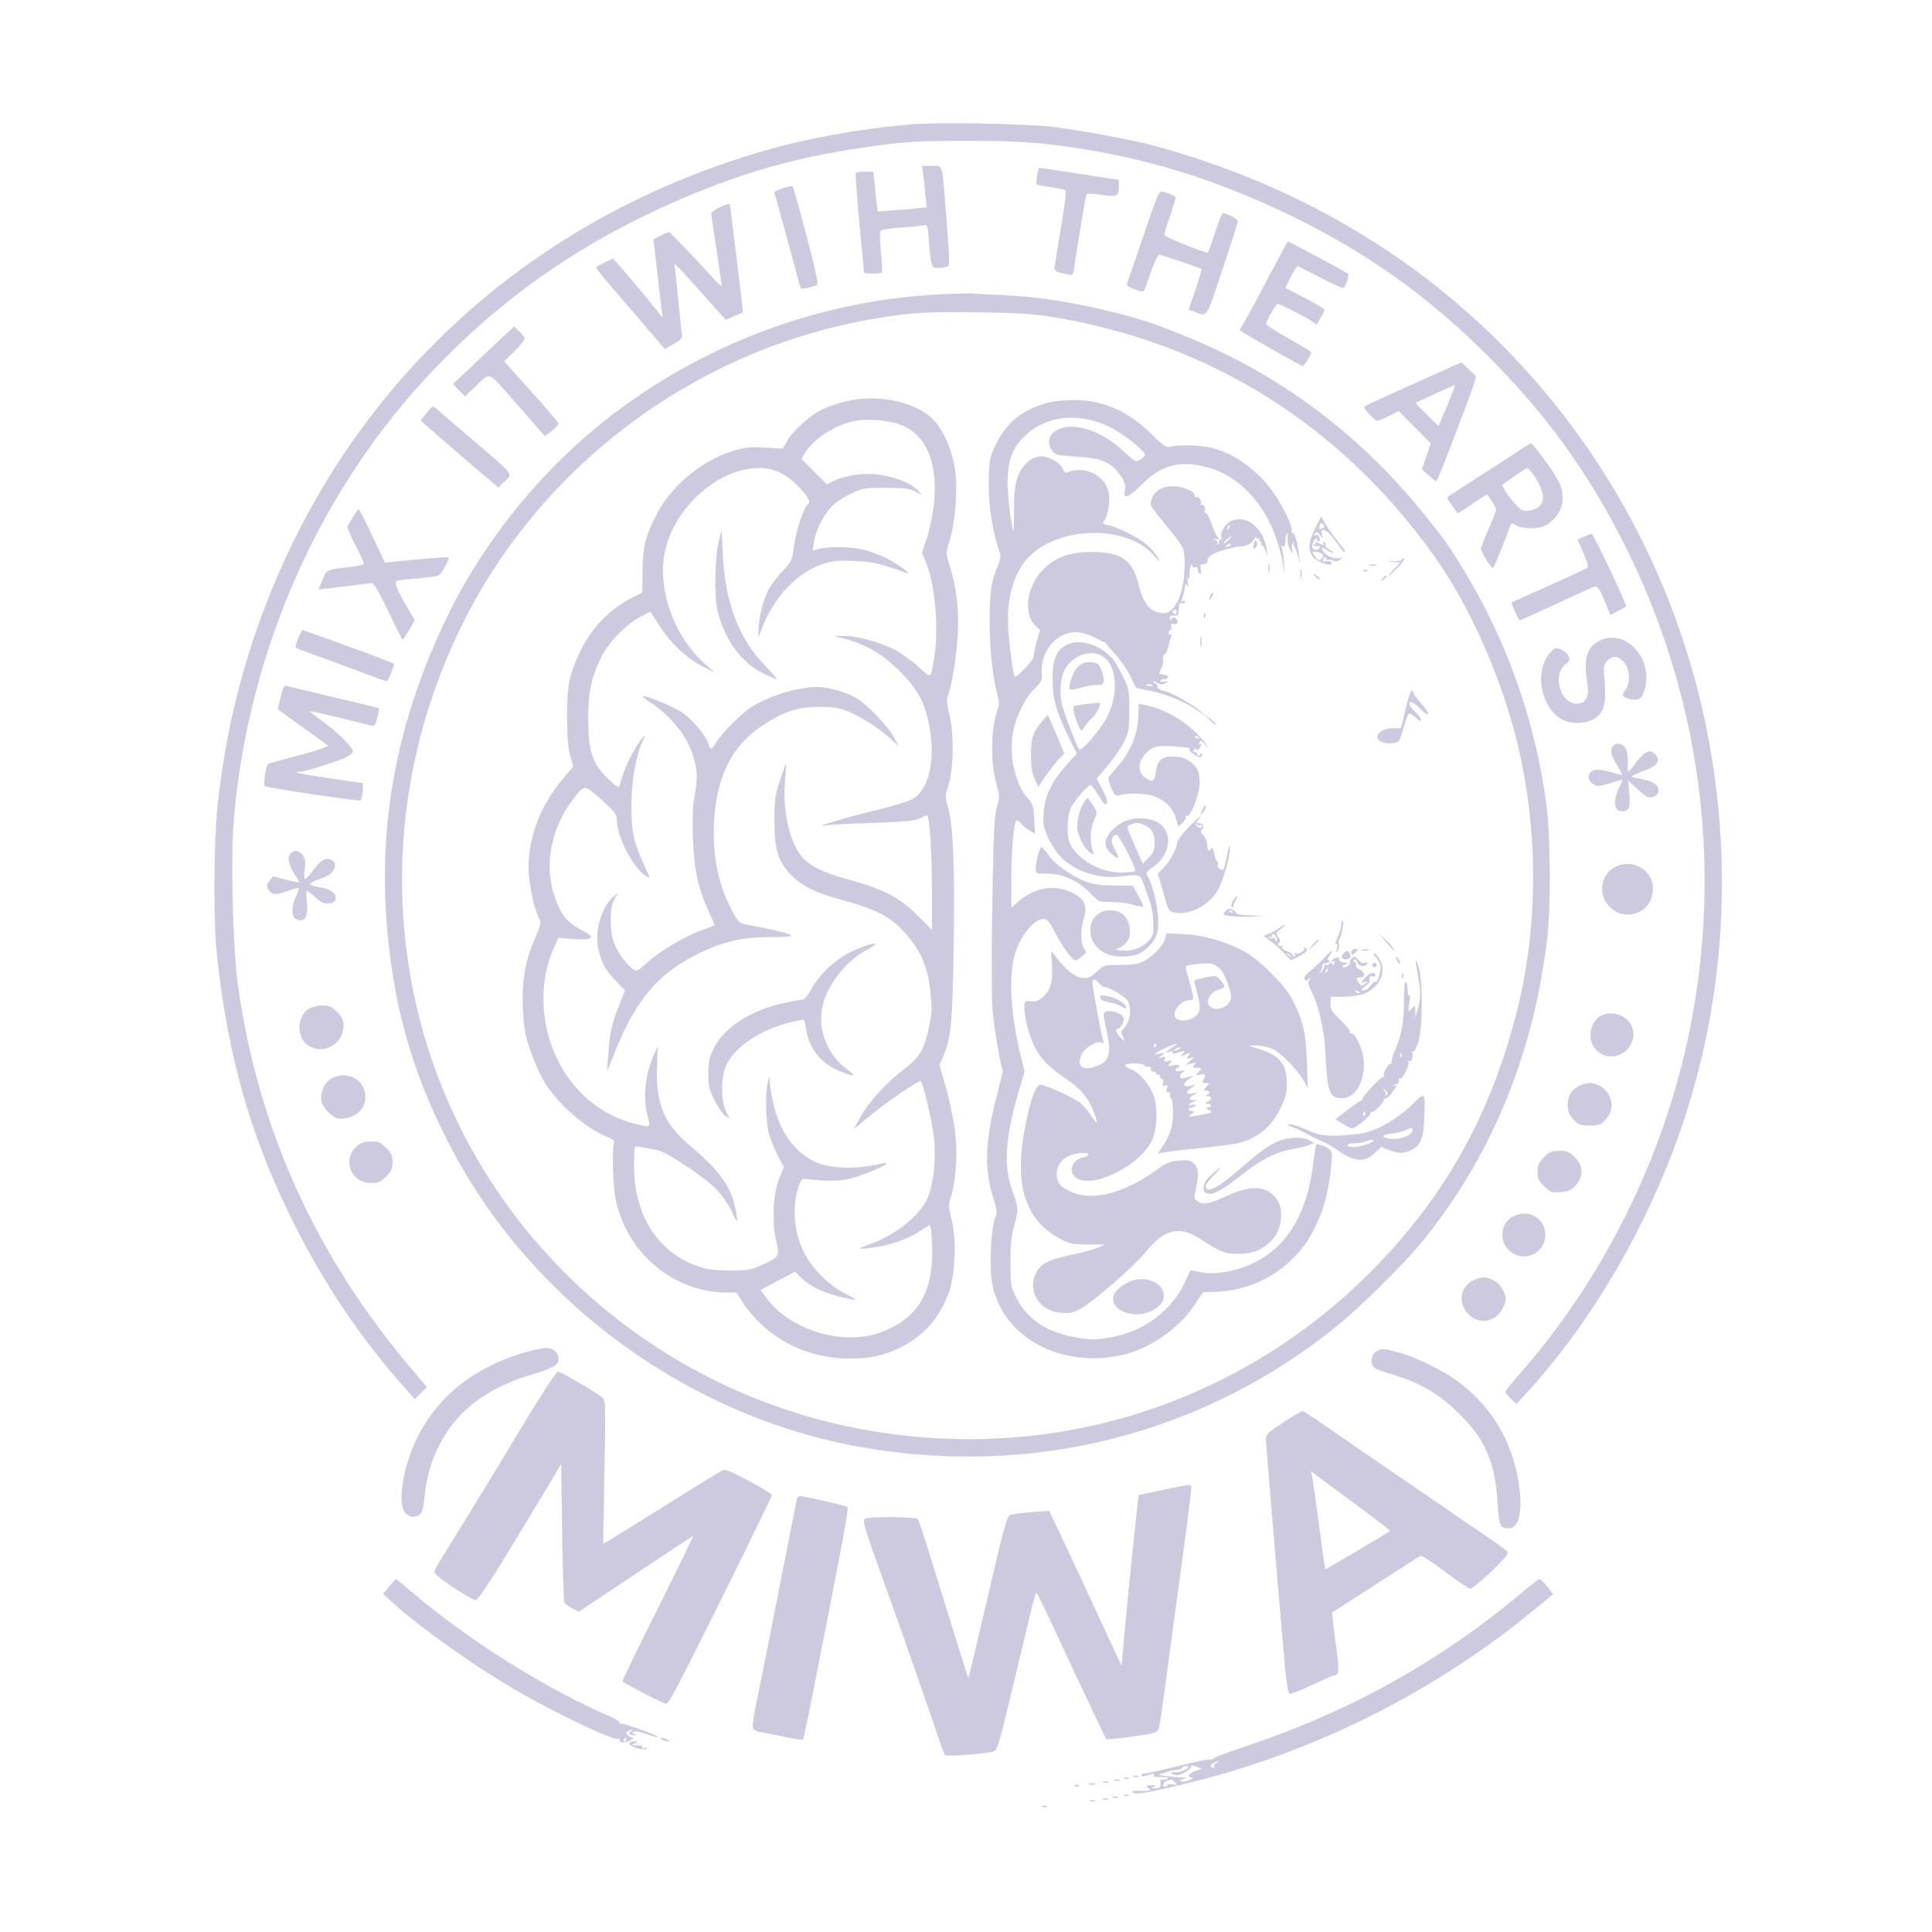 <?xml version="1.0" standalone="no"?>
<!DOCTYPE svg PUBLIC "-//W3C//DTD SVG 20010904//EN"
 "http://www.w3.org/TR/2001/REC-SVG-20010904/DTD/svg10.dtd">
<svg version="1.0" xmlns="http://www.w3.org/2000/svg"
 width="1024pt" height="1024pt" viewBox="0 0 1024 1024"
 preserveAspectRatio="xMidYMid meet">

<g transform="translate(0,1024) scale(0.1,-0.1)"
fill="#cdcae0" stroke="#cdcae0">
<path d="M4825 9580 c-274 -24 -545 -73 -776 -140 -1122 -325 -2010 -1068
-2505 -2094 -209 -435 -337 -883 -390 -1371 -20 -180 -23 -613 -5 -785 56
-543 182 -985 412 -1440 165 -328 359 -614 593 -875 l45 -50 31 31 32 32 -85
101 c-508 598 -814 1280 -918 2041 -26 196 -37 670 -20 871 79 905 464 1765
1075 2396 374 388 791 673 1303 892 351 150 645 229 1048 282 139 18 220 23
445 23 292 1 424 -9 670 -50 359 -61 698 -171 1055 -343 403 -195 735 -430
1050 -746 305 -304 530 -614 720 -990 407 -805 529 -1709 350 -2591 -137 -672
-460 -1321 -912 -1830 -34 -40 -63 -76 -63 -81 0 -5 13 -21 28 -36 l29 -28 44
48 c319 344 596 799 782 1283 269 702 333 1474 186 2225 -145 738 -491 1418
-999 1963 -514 553 -1176 945 -1940 1151 -104 28 -371 78 -520 97 -146 18
-614 27 -765 14z"/>
<path d="M4894 9313 c3 -27 8 -76 12 -110 l6 -62 -44 -5 c-23 -3 -82 -8 -129
-11 l-87 -7 -5 39 c-4 21 -9 68 -12 106 l-7 67 -43 0 c-24 0 -46 -4 -49 -8 -2
-4 6 -123 19 -263 14 -139 25 -257 25 -261 0 -5 20 -8 44 -8 25 0 47 3 49 8 3
4 1 54 -5 111 -7 79 -6 106 3 111 6 4 55 11 108 15 53 3 106 9 117 12 20 4 22
0 28 -84 10 -134 13 -143 44 -143 15 0 36 3 47 6 20 5 20 5 2 237 -25 325 -18
297 -78 297 l-51 0 6 -47z"/>
<path d="M5497 9308 c-3 -24 -4 -44 -3 -46 2 -2 35 -7 72 -13 38 -6 74 -12 80
-14 8 -2 1 -65 -22 -202 -19 -109 -34 -206 -34 -215 0 -10 10 -20 23 -22 12
-3 34 -7 48 -10 25 -6 27 -3 33 42 23 157 60 378 65 384 3 4 39 2 79 -4 82
-13 92 -8 92 48 l0 30 -207 32 c-115 18 -211 32 -214 32 -4 0 -9 -19 -12 -42z"/>
<path d="M4147 9241 c-27 -9 -46 -19 -43 -21 2 -3 34 -117 71 -255 37 -137 68
-251 70 -253 5 -5 70 9 84 17 9 6 -5 71 -55 262 -37 140 -70 257 -73 260 -3 4
-28 -1 -54 -10z"/>
<path d="M6060 8988 c-45 -134 -85 -248 -87 -254 -2 -7 16 -19 42 -27 45 -16
46 -16 54 6 53 151 65 177 76 177 13 0 215 -69 224 -76 2 -1 -13 -51 -32 -109
l-36 -106 25 -9 c76 -29 63 -47 153 222 45 134 81 249 81 255 0 11 -59 43 -79
43 -4 0 -22 -47 -41 -105 -19 -58 -36 -105 -38 -105 -22 0 -232 85 -232 94 0
6 14 51 30 99 17 49 30 93 30 98 0 9 -18 18 -66 33 -20 6 -27 -10 -104 -236z"/>
<path d="M3813 9140 c-24 -11 -43 -25 -43 -32 1 -7 13 -96 29 -198 16 -102 27
-186 26 -188 -2 -2 -25 21 -51 50 -93 101 -219 233 -226 236 -3 2 -24 -6 -45
-17 l-39 -19 17 -149 c9 -81 20 -175 24 -208 l8 -60 -73 90 c-40 50 -100 120
-132 157 l-59 67 -45 -21 c-24 -12 -44 -24 -44 -27 0 -4 52 -67 116 -141 64
-74 146 -170 182 -212 l66 -77 48 27 c31 18 46 32 43 42 -2 8 -11 92 -20 185
-9 94 -18 176 -20 183 -9 26 13 7 87 -76 43 -48 102 -114 131 -147 l54 -59 44
19 c24 10 45 19 46 20 1 0 -13 124 -32 275 -19 151 -35 281 -35 288 0 15 -6
15 -57 -8z"/>
<path d="M6725 8773 c-54 -104 -111 -209 -127 -235 l-27 -48 22 -14 c57 -35
305 -176 311 -176 7 0 46 61 46 72 0 3 -54 37 -120 73 -66 37 -120 72 -120 77
0 17 52 108 62 108 12 0 148 -69 180 -91 l26 -19 21 36 c12 19 21 38 21 42 0
4 -47 32 -104 62 l-104 54 29 58 c16 32 32 58 36 58 3 0 58 -27 120 -60 63
-33 118 -58 122 -56 15 10 34 67 25 75 -8 7 -312 171 -318 171 -1 0 -46 -84
-101 -187z"/>
<path d="M4975 8679 c-619 -33 -1212 -249 -1710 -623 -387 -291 -715 -695
-918 -1134 -251 -540 -346 -1072 -292 -1633 41 -428 145 -774 348 -1154 432
-809 1256 -1406 2164 -1565 908 -160 1808 69 2516 640 130 105 364 337 463
460 364 451 584 992 655 1605 19 163 16 541 -5 700 -59 442 -210 869 -438
1243 -82 134 -93 151 -203 287 -336 420 -756 739 -1237 938 -192 80 -275 108
-460 152 -196 47 -373 73 -538 80 -74 3 -151 7 -170 9 -19 1 -98 -1 -175 -5z
m600 -118 c832 -135 1531 -572 2027 -1268 164 -230 315 -551 407 -866 145
-494 156 -1054 31 -1549 -116 -456 -303 -833 -583 -1169 -701 -843 -1766
-1237 -2843 -1053 -660 112 -1262 441 -1712 933 -833 912 -1008 2232 -445
3356 422 841 1238 1445 2170 1605 198 34 277 39 553 35 209 -2 292 -8 395 -24z"/>
<path d="M4474 8110 c-40 -10 -94 -30 -121 -43 -64 -33 -147 -108 -179 -162
l-25 -43 -94 5 c-82 5 -103 3 -177 -20 -167 -53 -330 -192 -406 -350 -53 -109
-65 -161 -66 -290 l-1 -108 -50 -25 c-123 -63 -212 -153 -275 -279 -61 -123
-75 -186 -74 -355 0 -102 5 -162 16 -204 l17 -59 -60 -71 c-121 -143 -188
-334 -176 -498 7 -85 30 -186 53 -231 14 -27 13 -33 -20 -111 -53 -123 -69
-217 -64 -366 4 -106 10 -139 37 -220 18 -52 48 -124 68 -159 67 -121 221
-258 343 -307 30 -12 39 -21 35 -32 -12 -33 -6 -239 10 -307 65 -283 307 -483
585 -485 l55 0 30 -51 c17 -28 62 -81 100 -118 121 -115 291 -181 466 -181
112 0 176 14 264 55 127 61 212 155 263 293 35 94 42 285 15 389 -16 60 -17
77 -7 107 23 65 37 197 31 290 -6 101 -26 205 -63 334 l-25 86 19 45 c43 101
50 177 56 596 6 422 -2 627 -30 726 -16 56 -16 62 1 112 28 81 32 270 8 373
-14 57 -17 88 -10 105 22 58 47 214 53 329 7 134 -7 247 -45 368 -19 61 -19
63 1 125 30 97 44 268 30 373 -12 91 -49 185 -97 248 -85 112 -307 164 -491
116z m298 -120 c138 -51 203 -207 178 -428 -6 -51 -22 -129 -36 -173 l-27 -79
22 -52 c50 -125 69 -360 41 -518 -17 -99 -13 -98 -85 -32 -36 32 -93 73 -127
90 -82 40 -200 72 -263 71 l-50 0 55 -15 c109 -28 199 -82 286 -168 98 -98
136 -167 160 -292 34 -184 -2 -342 -91 -391 -22 -12 -109 -38 -193 -58 -136
-32 -345 -94 -267 -79 17 3 129 9 250 13 180 6 226 11 253 25 19 10 35 16 37
14 13 -13 25 -196 25 -383 l0 -224 -77 77 c-96 95 -174 136 -360 188 -152 42
-221 78 -263 135 -61 84 -94 250 -79 399 4 41 6 76 4 78 -1 1 -15 -37 -31 -85
-25 -77 -29 -103 -29 -208 0 -152 17 -213 79 -282 59 -65 135 -104 281 -143
173 -47 249 -85 323 -164 89 -96 129 -184 143 -316 10 -88 9 -118 -4 -181 -26
-130 -49 -170 -133 -235 -97 -73 -190 -176 -233 -254 l-34 -62 89 73 c88 71
245 179 263 179 12 0 58 -190 71 -296 12 -100 2 -223 -26 -306 -31 -95 -161
-206 -303 -259 -85 -31 -82 -34 22 -18 89 14 166 42 234 85 l51 33 7 -26 c3
-14 6 -71 6 -127 0 -216 -84 -347 -270 -417 -201 -76 -486 10 -612 185 l-29
39 92 49 92 49 35 -35 c47 -44 105 -73 198 -97 104 -26 109 -24 33 14 -73 36
-153 110 -199 183 -68 106 -89 258 -52 374 15 49 20 55 42 52 104 -13 181 -13
237 2 62 16 199 73 191 80 -2 2 -35 -3 -74 -11 -105 -22 -235 -14 -307 19
-109 51 -191 168 -222 320 -9 42 -17 90 -17 105 l-1 28 -8 -30 c-14 -54 -11
-208 5 -270 9 -33 31 -87 48 -120 l33 -60 -25 -60 c-33 -80 -41 -239 -16 -334
20 -77 15 -85 -78 -127 -56 -25 -73 -28 -167 -28 -83 0 -119 4 -173 23 -209
71 -337 271 -337 528 0 55 2 102 5 105 3 3 23 2 43 -3 20 -4 54 -11 75 -14 50
-8 257 -147 320 -214 27 -29 62 -80 77 -114 28 -60 29 -60 24 -22 -19 142 -75
227 -247 372 -140 119 -182 221 -175 424 l3 101 -19 -43 c-47 -107 -59 -226
-32 -327 15 -61 17 -60 -78 -36 -279 72 -476 346 -476 661 0 99 17 184 54 267
l25 56 74 -6 c43 -4 81 -3 92 3 15 9 9 15 -45 44 -73 39 -104 76 -137 165 -62
171 -26 372 94 528 61 80 60 80 152 -3 70 -63 81 -78 81 -106 0 -89 84 -252
153 -297 25 -17 25 -16 -13 65 -53 116 -65 172 -64 317 1 127 26 265 61 334
28 54 -7 15 -46 -52 -33 -56 -59 -120 -78 -191 -2 -10 -24 5 -64 45 -80 79
-101 141 -102 309 -1 137 16 222 64 322 39 82 132 181 207 221 l59 31 47 -73
c57 -90 140 -170 226 -215 l65 -34 -53 48 c-155 140 -242 371 -213 566 37 244
279 469 504 469 82 0 147 -32 216 -105 49 -52 61 -78 42 -89 -19 -12 -62 -142
-72 -219 -10 -78 -13 -84 -59 -132 -26 -27 -59 -71 -74 -96 -28 -49 -56 -160
-55 -219 l0 -35 13 35 c66 178 195 313 341 356 46 13 82 15 160 11 92 -4 133
-14 270 -63 34 -12 -47 46 -107 77 -32 16 -84 36 -115 44 -65 17 -192 20 -242
5 l-34 -9 7 45 c8 61 48 143 93 189 20 21 66 52 102 69 62 29 72 31 186 31 98
0 126 -3 155 -19 l35 -19 -23 26 c-32 34 -105 64 -191 79 -81 14 -184 1 -251
-31 l-38 -18 -67 67 -68 68 21 34 c47 75 156 145 263 168 63 13 178 4 241 -20z"/>
<path d="M3811 7375 c-22 -84 -26 -300 -7 -375 40 -158 128 -275 250 -333 31
-15 59 -27 63 -27 3 0 -28 35 -68 78 -134 139 -205 328 -218 577 l-7 130 -13
-50z"/>
<path d="M4220 6585 c-79 -16 -177 -54 -240 -95 -53 -34 -157 -139 -185 -187
-23 -39 -31 -41 -39 -9 -11 45 -93 140 -150 175 -53 32 -173 81 -198 81 -7 0
9 -13 35 -30 101 -64 189 -168 223 -262 30 -86 34 -132 18 -225 -12 -63 -15
-129 -11 -233 5 -165 27 -267 83 -389 19 -41 33 -75 32 -76 -2 -1 -25 -10 -53
-20 -114 -41 -240 -117 -318 -189 -31 -29 -42 -34 -57 -26 -34 18 -89 93 -107
144 -23 70 -23 181 1 226 l19 35 -23 -20 c-61 -54 -97 -175 -80 -265 15 -76
35 -116 91 -175 l52 -55 -31 -79 c-40 -99 -50 -148 -57 -258 l-6 -88 34 85
c110 279 224 420 427 525 142 73 241 97 398 99 113 1 129 3 105 13 -28 12
-123 34 -217 50 -47 8 -51 11 -82 68 -76 137 -110 299 -100 480 12 237 95 403
255 509 111 74 188 100 301 100 74 0 107 -5 151 -22 70 -28 164 -88 226 -144
l47 -43 -25 45 c-34 63 -149 182 -207 213 -59 32 -152 57 -207 56 -22 0 -69
-7 -105 -14z"/>
<path d="M4575 5222 c-116 -40 -217 -123 -275 -226 -23 -41 -38 -56 -53 -56
-12 0 -60 -9 -107 -20 -172 -42 -304 -129 -357 -238 -23 -46 -28 -70 -28 -132
0 -65 4 -84 33 -142 18 -36 43 -73 55 -81 l24 -15 -20 39 c-27 56 -27 178 1
241 43 97 174 187 332 228 40 10 77 17 80 15 4 -3 10 -25 13 -50 15 -103 83
-187 185 -225 73 -27 82 -25 35 9 -96 69 -151 187 -140 301 11 123 116 269
242 337 66 36 58 42 -20 15z"/>
<path d="M5553 8105 c-130 -35 -216 -103 -270 -213 -36 -72 -38 -82 -42 -189
-3 -120 15 -258 49 -362 17 -51 17 -55 1 -95 -37 -85 -46 -148 -45 -301 1
-156 14 -282 39 -378 11 -42 12 -64 4 -84 -36 -95 -40 -279 -9 -391 19 -70 20
-76 4 -130 -14 -47 -18 -136 -24 -512 -4 -259 -4 -502 1 -564 8 -91 43 -298
54 -316 2 -3 -12 -63 -30 -133 -63 -239 -69 -391 -21 -543 16 -48 22 -83 17
-93 -29 -55 -40 -276 -20 -373 59 -281 369 -445 696 -367 142 34 297 143 377
267 l41 63 80 3 c218 11 417 141 512 336 48 98 68 168 85 302 9 77 9 99 -1
111 -14 18 -69 39 -75 29 -2 -4 -9 -47 -15 -97 -32 -267 -136 -441 -315 -529
-90 -45 -206 -65 -283 -49 l-52 10 -36 -75 c-70 -141 -206 -243 -370 -277 -88
-18 -125 -19 -218 -1 -147 28 -248 99 -304 214 -26 53 -28 65 -28 182 0 94 5
141 19 190 25 84 24 101 -9 190 -48 129 -38 283 36 533 l29 97 -19 78 c-49
192 -65 394 -40 514 23 110 103 218 161 218 19 0 31 -15 63 -77 39 -74 89
-143 105 -143 4 0 19 9 34 21 24 19 25 22 11 42 -19 27 -19 100 -1 161 22 72
1 108 -79 142 -86 36 -188 15 -270 -57 l-35 -31 0 158 c0 146 12 283 26 305 3
6 14 -1 24 -13 10 -13 31 -31 47 -40 l28 -16 -4 76 c-3 70 -6 80 -36 113 -66
74 -100 232 -75 354 17 84 62 174 111 223 40 39 43 45 40 91 -4 83 45 167 116
197 51 22 105 17 166 -15 31 -16 57 -28 59 -28 2 1 2 0 1 -2 -2 -2 19 -28 47
-57 27 -28 63 -81 81 -116 l31 -64 80 -16 c84 -18 189 -62 248 -105 l35 -25
-30 28 c-27 26 -155 97 -180 100 -22 2 -45 17 -40 24 3 5 -3 13 -12 19 -10 6
-15 11 -10 11 4 0 15 -5 26 -11 13 -9 22 -9 37 0 18 12 18 12 -3 8 -13 -3 -23
-1 -23 4 0 5 9 9 20 9 20 0 29 19 10 21 -5 1 -14 3 -20 4 -5 1 -12 3 -15 4 -3
0 1 14 10 30 8 17 12 37 9 46 -4 9 0 21 9 28 8 7 17 26 20 42 3 17 9 39 13 49
5 12 4 17 -3 13 -5 -3 -10 0 -10 8 0 8 5 15 10 15 5 0 7 8 4 19 -3 14 0 17 14
14 13 -4 19 0 19 10 0 22 -20 32 -31 16 -7 -11 -9 -10 -9 4 0 13 6 17 23 15
22 -3 22 -2 26 54 1 11 6 15 16 12 8 -4 15 -1 15 6 0 6 -5 8 -12 4 -8 -5 -9
-2 -3 12 4 10 10 34 13 53 3 25 7 30 14 20 7 -10 8 -5 3 14 -3 17 -2 26 4 23
5 -3 7 2 5 11 -2 10 0 32 5 48 6 18 10 23 10 11 1 -12 6 -16 16 -12 10 4 15
-1 15 -14 0 -11 5 -20 10 -20 6 0 8 11 4 25 -5 21 -3 25 15 25 14 0 21 6 21
20 0 20 32 41 85 55 17 5 37 10 45 12 8 2 29 6 46 7 38 4 57 15 72 41 6 11 12
14 12 7 0 -7 5 -10 12 -6 7 4 8 3 4 -4 -4 -7 -2 -12 4 -12 6 0 8 -4 5 -10 -3
-5 -2 -10 4 -10 6 0 15 -15 21 -32 10 -32 10 -32 4 7 -17 114 -104 188 -185
155 -32 -14 -64 -63 -55 -86 3 -8 1 -14 -4 -14 -6 0 -9 -5 -7 -11 1 -6 -4 -13
-11 -15 -7 -1 -8 0 -2 3 7 3 4 10 -7 19 -17 13 -17 14 2 7 16 -5 18 -4 9 8 -7
8 -22 42 -34 76 -13 36 -27 60 -33 56 -5 -3 -7 -1 -4 5 10 15 -3 43 -16 35 -6
-3 -7 -1 -3 6 9 14 -12 43 -25 35 -5 -3 -8 0 -7 7 5 22 -58 50 -112 51 -73 0
-120 -38 -120 -97 0 -8 36 -56 80 -108 43 -51 84 -106 90 -121 15 -40 12 -153
-5 -221 -21 -78 -56 -125 -95 -125 -71 0 -108 42 -136 154 -32 128 -92 169
-244 170 -121 0 -193 -26 -260 -93 -87 -87 -108 -231 -42 -296 l25 -25 -17
-58 c-9 -32 -16 -68 -16 -80 0 -18 -74 -100 -100 -110 -8 -3 -26 122 -36 248
-12 163 27 304 109 388 160 166 522 171 663 9 34 -39 36 -40 18 -8 -10 18 -37
48 -59 66 -46 38 -154 92 -202 101 -31 6 -32 7 -17 30 9 13 18 50 21 82 4 46
1 66 -15 99 -35 68 -132 101 -203 69 -11 -5 -19 1 -27 19 -16 34 -69 65 -114
65 -51 0 -101 -45 -125 -113 -13 -39 -18 -82 -18 -169 0 -64 -1 -115 -3 -113
-11 11 -31 175 -32 252 0 117 22 182 85 246 115 116 291 136 462 52 67 -33
183 -126 183 -146 0 -5 -11 -16 -25 -25 -25 -16 -26 -15 -89 43 -129 121 -290
165 -370 102 -31 -25 -34 -66 -7 -100 16 -20 30 -23 127 -29 124 -8 167 -23
215 -77 37 -43 50 -74 42 -103 -13 -49 19 -38 86 30 102 104 204 132 346 95
206 -54 362 -254 406 -520 8 -50 8 -50 4 11 -2 33 -8 69 -11 79 -5 13 -4 16 4
11 11 -7 13 -2 16 46 1 9 4 19 7 22 4 4 5 -8 4 -27 -2 -18 4 -44 12 -57 l14
-25 -4 28 c-2 15 1 30 7 34 6 3 8 3 4 -2 -4 -4 -3 -13 2 -20 5 -6 14 -29 20
-51 l10 -39 -6 45 c-7 66 -24 121 -34 115 -4 -3 -6 3 -4 12 6 25 -54 146 -110
220 -81 107 -196 188 -311 218 -59 15 -180 19 -224 6 -20 -5 -35 6 -100 69
-123 122 -259 181 -417 179 -44 0 -103 -7 -131 -14z m958 -668 c-10 -9 -11 -8
-5 6 3 10 9 15 12 12 3 -3 0 -11 -7 -18z m4 -57 c-10 -11 -22 -20 -28 -20 -5
0 1 9 14 20 31 25 37 25 14 0z m9 -28 c2 -4 -5 -9 -17 -9 -17 -2 -19 0 -7 7
18 12 18 12 24 2z m-287 -356 c0 -8 -6 -12 -14 -9 -7 3 -10 9 -7 14 8 14 21
11 21 -5z m-127 -391 c0 -2 -9 -3 -19 -2 -11 0 -18 5 -15 9 4 6 34 0 34 -7z"/>
<path d="M6971 7439 c-37 -74 -40 -118 -8 -154 22 -26 108 -51 93 -27 -3 6
-15 9 -26 7 -21 -4 -27 9 -10 20 6 3 10 1 10 -6 0 -7 3 -10 6 -6 3 3 17 2 29
-3 18 -7 29 -5 42 8 10 9 14 14 9 10 -21 -17 -67 -7 -93 18 -30 30 -24 43 9
20 12 -9 27 -16 33 -16 5 1 -3 8 -18 16 -15 8 -25 19 -22 24 3 5 0 12 -6 16
-8 4 -9 3 -5 -4 9 -15 1 -15 -26 -1 -16 9 -19 8 -13 -2 6 -8 4 -10 -5 -4 -8 5
-11 4 -6 -3 4 -6 13 -9 21 -5 11 3 13 1 9 -10 -7 -19 -37 -15 -40 6 -1 9 4 24
12 34 8 11 13 13 14 6 0 -7 4 -13 9 -13 5 0 7 9 4 19 -3 13 -11 18 -21 14 -14
-5 -15 -4 -4 8 11 12 16 11 29 -6 15 -20 15 -20 9 1 -11 37 18 34 50 -5 17
-20 39 -49 49 -64 10 -15 20 -25 23 -22 3 3 -14 27 -37 55 -23 27 -53 68 -65
91 l-24 41 -31 -63z m39 1 c-18 -11 -24 -6 -16 16 5 14 9 15 19 5 9 -9 9 -14
-3 -21z m-4 -135 c8 -7 9 -14 2 -22 -15 -18 -24 -16 -41 11 -15 22 -15 23 6
22 12 0 27 -5 33 -11z"/>
<path d="M6647 7359 c-8 -28 -3 -34 11 -16 6 7 7 19 3 26 -6 9 -10 6 -14 -10z"/>
<path d="M7430 7272 c0 -4 -19 -7 -42 -6 -43 1 -43 1 -4 -3 l39 -4 -34 -35
c-18 -19 -31 -34 -28 -34 3 0 25 20 49 45 24 25 39 45 32 45 -7 0 -12 -3 -12
-8z"/>
<path d="M6723 7225 c0 -22 2 -30 4 -17 2 12 2 30 0 40 -3 9 -5 -1 -4 -23z"/>
<path d="M7263 7243 c9 -2 23 -2 30 0 6 3 -1 5 -18 5 -16 0 -22 -2 -12 -5z"/>
<path d="M6893 7195 c0 -22 2 -30 4 -17 2 12 2 30 0 40 -3 9 -5 -1 -4 -23z"/>
<path d="M7228 7213 c7 -3 16 -2 19 1 4 3 -2 6 -13 5 -11 0 -14 -3 -6 -6z"/>
<path d="M6972 7184 c10 -10 20 -16 22 -13 3 3 -5 11 -17 18 -21 13 -21 12 -5
-5z"/>
<path d="M7329 7173 c-13 -16 -12 -17 4 -4 9 7 17 15 17 17 0 8 -8 3 -21 -13z"/>
<path d="M6416 7085 c-9 -26 -7 -32 5 -12 6 10 9 21 6 23 -2 3 -7 -2 -11 -11z"/>
<path d="M6381 6974 c0 -11 3 -14 6 -6 3 7 2 16 -1 19 -3 4 -6 -2 -5 -13z"/>
<path d="M6363 6840 c0 -25 2 -35 4 -22 2 12 2 32 0 45 -2 12 -4 2 -4 -23z"/>
<path d="M5676 6830 c-70 -22 -97 -73 -97 -188 0 -103 20 -175 85 -307 l44
-89 -53 -59 c-80 -88 -117 -165 -123 -253 -4 -65 -1 -79 25 -137 17 -35 47
-80 67 -100 72 -73 196 -115 302 -103 131 13 113 23 152 -84 26 -70 35 -113
36 -162 1 -61 -2 -69 -29 -98 -34 -36 -84 -53 -140 -48 -40 4 -40 4 -13 15 42
18 62 56 55 105 -8 59 -45 93 -102 93 -130 0 -145 -178 -18 -231 42 -18 125
-18 166 0 39 16 82 61 96 99 23 61 0 222 -44 307 -14 26 -13 28 29 57 103 73
102 210 -1 244 -84 27 -167 6 -223 -57 -40 -46 -40 -84 1 -119 17 -14 33 -24
35 -22 2 2 -6 22 -18 45 -23 41 -20 70 8 79 13 4 111 -184 101 -194 -5 -4 -39
-8 -75 -8 -107 0 -226 66 -268 147 -22 42 -21 141 0 193 16 37 91 125 107 125
4 0 23 -26 43 -57 28 -47 36 -54 42 -40 4 11 -5 38 -24 74 l-30 56 59 70 c33
39 71 95 87 126 24 51 27 66 27 166 0 102 -2 115 -31 175 -17 36 -43 80 -58
98 -56 66 -154 103 -220 82z m170 -69 c72 -44 85 -190 27 -313 -32 -66 -141
-195 -153 -181 -12 14 -78 185 -91 236 -17 70 -8 158 21 200 49 71 134 96 196
58z m224 -896 c38 -19 50 -43 50 -96 0 -35 -6 -49 -32 -76 l-31 -32 -34 77
c-57 129 -56 122 -30 132 32 13 44 12 77 -5z"/>
<path d="M5710 6702 c-24 -25 -51 -105 -38 -117 2 -2 26 2 53 10 26 8 65 15
87 15 42 0 46 8 28 69 -12 41 -24 51 -68 51 -24 0 -42 -8 -62 -28z"/>
<path d="M5763 6509 c-35 -4 -67 -10 -72 -14 -11 -6 28 -125 41 -125 4 0 13
10 19 22 7 13 22 30 34 40 21 16 52 75 44 81 -2 2 -32 0 -66 -4z"/>
<path d="M7450 6480 l-24 -100 -41 0 c-68 0 -111 -46 -66 -70 24 -12 71 -13
90 -1 8 5 21 40 31 77 9 37 21 69 28 72 6 2 23 -8 37 -22 17 -17 25 -20 25
-11 0 8 -13 27 -30 42 -30 26 -40 53 -19 53 6 0 29 -17 50 -39 52 -51 50 -23
-1 33 -22 24 -40 48 -40 55 0 6 -4 11 -8 11 -5 0 -19 -45 -32 -100z"/>
<path d="M6034 6443 c-2 -86 -40 -184 -97 -250 -22 -26 -47 -55 -54 -64 -11
-14 -10 -23 6 -63 19 -43 22 -46 48 -39 16 5 57 8 93 7 104 -1 179 -50 204
-133 l12 -41 22 20 c12 12 19 26 16 32 -4 7 -2 8 5 4 18 -11 64 99 68 164 4
65 -9 96 -56 127 -24 16 -49 23 -82 23 -61 0 -84 -20 -93 -84 -8 -52 -20 -57
-60 -25 -35 27 -35 76 -1 117 44 53 70 57 227 40 9 -1 15 -5 12 -9 -6 -10 52
-50 60 -42 3 3 6 11 6 17 0 6 -4 4 -10 -4 -8 -12 -10 -12 -16 3 -3 9 -10 14
-15 11 -5 -3 -6 2 -2 11 4 12 8 13 13 4 6 -8 11 -5 20 11 8 14 8 20 1 16 -7
-5 -8 -1 -5 9 6 13 11 11 33 -12 14 -16 19 -20 11 -9 -78 110 -203 192 -335
220 l-30 6 -1 -67z m321 -113 c3 -6 -1 -7 -9 -4 -18 7 -21 14 -7 14 6 0 13 -4
16 -10z"/>
<path d="M5526 6419 c-51 -60 -61 -89 -61 -179 0 -63 5 -97 19 -127 l19 -42
39 57 c22 31 53 71 69 88 l29 30 -41 100 c-23 54 -43 100 -44 102 -1 2 -14
-11 -29 -29z"/>
<path d="M6412 6425 c15 -16 29 -27 31 -24 3 2 -10 15 -27 28 l-31 24 27 -28z"/>
<path d="M5745 5986 c-21 -32 -35 -83 -35 -127 0 -43 36 -116 68 -137 22 -14
22 -14 12 12 -15 42 -12 116 9 161 18 40 18 40 -7 78 -14 20 -26 37 -28 37 -2
0 -11 -11 -19 -24z"/>
<path d="M6371 5943 c-10 -26 -10 -27 4 -9 8 11 15 23 15 28 0 15 -7 8 -19
-19z"/>
<path d="M6297 5851 c-32 -33 -57 -67 -57 -77 0 -28 -37 -97 -71 -132 l-31
-32 28 -100 c27 -97 29 -100 61 -106 81 -15 179 36 228 120 27 46 66 182 64
225 0 14 -7 -5 -15 -43 -7 -38 -15 -71 -18 -74 -11 -10 -38 9 -32 23 3 8 1 17
-3 20 -5 2 -12 21 -16 42 -5 26 -9 33 -15 23 -12 -19 -22 -7 -22 26 0 15 -9
35 -20 46 -15 15 -17 22 -7 34 12 14 6 28 -12 30 -5 1 -12 2 -15 3 -4 0 -1 8
6 16 30 36 -2 10 -53 -44z m66 16 c4 3 7 1 7 -5 0 -17 -16 -15 -31 6 -12 15
-12 16 2 5 9 -7 19 -10 22 -6z"/>
<path d="M5501 5706 c-6 -25 -11 -56 -11 -70 0 -25 2 -26 63 -26 79 0 164 -39
227 -104 44 -46 45 -46 110 -46 37 0 89 -7 115 -15 27 -8 51 -12 53 -10 3 2
-9 28 -25 57 l-30 53 -99 1 c-72 1 -113 7 -150 21 -76 30 -160 89 -196 139
-17 24 -35 44 -39 44 -3 0 -12 -20 -18 -44z"/>
<path d="M6536 5466 c-10 -16 -12 -27 -6 -31 6 -4 9 -3 8 2 -1 4 3 18 10 31
17 30 8 28 -12 -2z"/>
<path d="M6495 5410 c-16 -18 -15 -19 27 -25 23 -3 72 -5 108 -3 l65 4 -72 2
c-40 1 -73 6 -73 12 0 5 -8 14 -19 19 -14 8 -22 6 -36 -9z m40 -8 c-3 -3 -11
0 -18 7 -9 10 -8 11 6 5 10 -3 15 -9 12 -12z"/>
<path d="M7110 5338 c0 -13 -9 -42 -20 -66 -11 -23 -14 -40 -8 -36 8 5 9 -2 4
-22 -5 -24 -4 -26 5 -11 6 10 8 25 5 34 -4 8 -2 21 3 27 12 14 26 96 17 96 -3
0 -6 -10 -6 -22z"/>
<path d="M6785 5324 c-11 -9 -35 -23 -53 -31 l-34 -14 39 -28 c21 -16 53 -45
72 -64 l34 -36 38 19 c44 23 54 36 37 46 -7 4 -10 4 -6 -1 11 -11 -29 -38 -44
-29 -7 4 -8 3 -4 -4 4 -7 2 -12 -3 -12 -6 0 -11 4 -11 9 0 5 -14 14 -31 20
-19 7 -28 15 -23 22 4 7 3 9 -4 5 -6 -3 -13 -2 -16 3 -4 5 -2 12 4 16 7 4 5
14 -5 28 -14 20 -13 23 13 44 30 25 28 31 -3 7z m-20 -51 c8 -21 7 -23 -2 -22
-5 1 -7 6 -5 11 2 6 -4 8 -12 5 -9 -4 -18 -1 -22 5 -4 7 -3 8 4 4 7 -4 12 -2
12 3 0 17 17 13 25 -6z m76 -100 c13 -16 12 -17 -3 -4 -10 7 -18 15 -18 17 0
8 8 3 21 -13z"/>
<path d="M6176 5266 c-9 -36 -62 -93 -110 -119 -33 -17 -58 -22 -128 -22 -83
0 -88 -1 -120 -31 -42 -40 -58 -45 -101 -33 -33 9 -87 59 -130 119 -17 25 -17
24 -11 -46 7 -90 -7 -145 -48 -179 -24 -20 -40 -26 -65 -23 -32 4 -33 3 -33
-35 0 -53 26 -150 56 -208 30 -61 75 -106 167 -168 78 -53 114 -96 146 -178
25 -63 16 -68 -19 -12 -14 22 -40 52 -59 66 -35 27 -182 93 -207 93 -23 0 -51
-74 -78 -212 -64 -313 -5 -505 186 -605 47 -25 64 -28 146 -28 l92 0 -42 -18
c-24 -11 -86 -28 -138 -38 -113 -23 -159 -45 -183 -87 -57 -98 7 -210 127
-220 45 -4 62 0 103 22 69 38 288 229 350 306 90 113 174 134 275 70 128 -81
139 -85 213 -85 82 0 139 26 189 88 40 50 48 144 17 194 -49 78 -135 86 -268
24 -96 -44 -128 -49 -158 -27 -17 12 -18 18 -7 66 17 74 15 107 -9 131 -18 18
-30 21 -79 17 -49 -3 -67 -11 -123 -52 -174 -124 -340 -165 -454 -112 -55 26
-73 49 -73 93 0 66 59 113 143 113 36 0 35 -17 -2 -25 -65 -14 -83 -87 -27
-113 96 -46 329 75 391 203 27 55 32 169 11 233 -21 62 -76 127 -121 144 -20
6 -34 17 -32 23 5 14 100 12 105 -3 2 -6 10 -8 18 -5 8 3 14 -1 14 -11 0 -9 7
-16 15 -16 8 0 15 -5 15 -11 0 -5 5 -7 10 -4 6 3 10 -1 10 -9 0 -9 5 -16 11
-16 6 0 8 -9 4 -20 -5 -16 -3 -19 11 -13 13 5 15 2 9 -16 -4 -15 -3 -21 7 -19
8 2 12 -4 10 -14 -2 -10 1 -18 6 -18 4 0 9 -31 10 -68 3 -73 -16 -133 -60
-195 l-21 -30 34 6 c19 4 104 14 189 22 85 9 175 21 199 26 101 22 177 83 225
181 30 59 36 81 36 135 0 103 -36 148 -148 183 l-57 18 45 1 c25 0 63 -8 85
-18 44 -20 134 -112 166 -170 l20 -36 -5 140 c-4 151 -22 224 -83 338 -36 66
-161 192 -235 236 -97 56 -220 93 -329 99 l-96 5 -7 -27z m291 -161 c30 -33
64 -131 57 -160 -12 -50 -93 -72 -118 -32 -16 26 12 70 52 82 38 11 39 16 10
50 -22 25 -24 25 -80 14 -32 -7 -58 -15 -58 -18 0 -3 7 -31 15 -61 21 -80 19
-105 -11 -129 -30 -24 -86 -28 -103 -7 -25 30 27 96 75 96 20 0 21 3 13 38 -4
20 -15 59 -23 87 -9 27 -13 51 -10 54 8 9 106 19 134 14 14 -2 35 -15 47 -28z
m-642 -75 c10 -11 22 -20 26 -20 27 0 118 -54 128 -76 21 -47 11 -113 -24
-147 -13 -13 -14 -21 -5 -38 18 -33 6 -32 -19 1 -19 27 -20 31 -6 37 9 3 21
17 26 32 9 21 7 29 -11 43 -12 10 -37 18 -56 18 -40 0 -40 -4 -19 -100 28
-128 16 -169 -60 -194 -71 -25 -104 8 -70 70 18 35 85 71 106 58 9 -5 10 -2 6
10 -9 22 -57 284 -57 308 0 24 12 23 35 -2z m305 -330 c0 -5 -5 -10 -11 -10
-5 0 -7 5 -4 10 3 6 8 10 11 10 2 0 4 -4 4 -10z m97 -3 c-10 -7 -26 -18 -35
-25 -15 -11 -14 -12 7 -6 15 4 21 2 17 -4 -4 -7 4 -8 26 -1 43 12 43 12 27 -8
-13 -15 -12 -15 8 -5 30 17 38 15 22 -5 -13 -15 -11 -16 11 -10 l25 6 -25 -21
-25 -21 29 7 c26 6 28 5 17 -8 -12 -14 -10 -16 14 -16 28 0 28 0 9 -21 -18
-20 -18 -20 8 -14 27 7 32 -4 15 -32 -6 -9 -1 -13 14 -13 21 0 22 -1 4 -20
-16 -18 -16 -20 -2 -20 20 0 23 -16 5 -23 -8 -3 -6 -6 5 -6 9 -1 17 -5 17 -11
0 -5 -8 -14 -17 -19 -17 -10 -17 -10 0 -11 9 0 17 -4 17 -10 0 -5 -8 -10 -17
-10 -14 -1 -13 -4 6 -14 22 -12 20 -13 -35 -24 -74 -15 -83 -15 -60 3 17 13
18 15 3 15 -9 0 -17 5 -17 10 0 6 6 10 14 10 8 0 17 4 20 9 4 5 -3 7 -14 4
-27 -7 -25 5 3 17 l22 9 -23 0 c-27 1 -21 18 12 32 16 7 14 8 -11 3 -38 -7
-43 7 -10 30 l22 16 -26 -6 c-40 -9 -44 13 -7 37 18 12 26 19 18 16 -8 -2 -25
-7 -37 -11 -28 -9 -40 11 -17 29 17 12 16 13 -9 8 -16 -3 -27 -1 -27 6 0 6 5
11 10 11 6 0 10 4 10 10 0 5 -14 7 -32 3 -31 -6 -32 -5 -18 12 14 17 13 17 -9
10 -20 -6 -23 -4 -18 9 6 14 3 16 -16 11 -22 -6 -22 -6 -2 10 19 16 19 16 -7
10 -45 -11 -32 3 25 29 56 26 84 33 54 13z m23 -17 c-8 -5 -19 -10 -25 -10 -5
0 -3 5 5 10 8 5 20 10 25 10 6 0 3 -5 -5 -10z"/>
<path d="M5832 4952 c2 -11 19 -19 47 -24 24 -4 54 -14 67 -23 13 -8 24 -12
24 -7 0 19 -48 51 -93 60 -42 9 -48 8 -45 -6z"/>
<path d="M7345 5250 c47 -55 48 -56 37 -35 -6 11 -23 31 -39 45 l-28 25 30
-35z"/>
<path d="M6959 5233 l-24 -28 28 24 c15 14 27 26 27 28 0 8 -8 1 -31 -24z"/>
<path d="M7163 5195 c0 -8 2 -15 4 -15 3 0 11 7 19 15 14 13 13 15 -4 15 -10
0 -19 -7 -19 -15z"/>
<path d="M7223 5203 c9 -2 23 -2 30 0 6 3 -1 5 -18 5 -16 0 -22 -2 -12 -5z"/>
<path d="M7019 5163 c-19 -21 -52 -52 -73 -69 -25 -19 -36 -35 -32 -43 6 -9
12 -9 24 1 15 12 15 11 4 -4 -11 -14 -10 -23 7 -57 41 -79 70 -205 76 -328 11
-216 21 -243 89 -243 72 0 124 96 113 205 -6 59 -46 142 -66 137 -7 -1 -10 2
-6 7 3 6 -19 34 -50 64 -49 47 -56 58 -53 89 l2 35 73 1 c44 1 87 8 107 17 84
40 116 119 76 184 -12 18 -24 31 -27 28 -3 -4 2 -13 11 -22 9 -9 19 -27 22
-40 7 -28 -14 -98 -26 -90 -5 3 -17 -6 -26 -20 -9 -14 -25 -25 -36 -25 -19 0
-18 2 5 21 15 11 26 23 26 27 -4 23 3 33 16 28 8 -3 15 -1 15 3 0 22 -30 16
-53 -10 -25 -29 -25 -30 -4 -24 21 6 21 6 3 -9 -17 -14 -20 -14 -32 2 -19 24
-17 32 6 32 28 0 25 28 -5 42 -13 6 -22 15 -18 21 3 5 0 13 -7 17 -8 5 -9 10
-2 14 6 3 13 -3 17 -14 7 -22 39 -27 51 -8 5 8 2 9 -10 5 -12 -5 -24 0 -36 15
-15 19 -20 20 -34 9 -9 -7 -14 -17 -11 -21 7 -11 -22 -33 -37 -27 -8 3 -4 9
12 16 18 9 20 11 5 8 -20 -4 -49 16 -38 26 3 3 -4 3 -16 0 -12 -3 -21 -10 -21
-15 0 -5 4 -6 10 -3 6 3 7 -1 3 -10 -4 -12 -8 -13 -13 -5 -6 9 -9 9 -14 1 -4
-6 -12 -9 -17 -6 -5 4 -9 0 -9 -8 0 -8 -8 -21 -17 -28 -16 -13 -17 -12 -5 2 7
9 11 23 10 30 -2 8 5 14 14 14 9 0 20 4 24 8 4 4 2 7 -5 7 -8 0 -6 8 5 25 23
36 13 31 -27 -12z m12 -76 c-10 -9 -11 -8 -5 6 3 10 9 15 12 12 3 -3 0 -11 -7
-18z m174 -107 c3 -6 -1 -7 -9 -4 -18 7 -21 14 -7 14 6 0 13 -4 16 -10z"/>
<path d="M7120 5185 c-16 -19 -5 -34 20 -28 22 6 22 6 14 27 -8 20 -18 20 -34
1z"/>
<path d="M7400 5165 c0 -5 5 -17 10 -25 5 -8 10 -10 10 -5 0 6 -5 17 -10 25
-5 8 -10 11 -10 5z"/>
<path d="M7505 5135 c3 -16 10 -59 16 -94 11 -63 9 -96 -9 -161 l-10 -35 -1
35 c-2 33 -3 34 -16 16 -20 -27 -25 -18 -16 31 5 24 4 40 0 37 -5 -3 -9 11 -9
30 0 19 -4 37 -9 41 -6 3 -9 -35 -9 -92 1 -112 -14 -194 -48 -272 -13 -29 -21
-58 -17 -65 3 -6 3 -8 -2 -4 -10 10 -48 -50 -39 -63 3 -5 1 -8 -4 -7 -10 3
-109 -101 -111 -117 0 -5 -4 -10 -9 -10 -4 0 -35 -22 -70 -49 l-64 -48 39 -24
c21 -13 43 -24 49 -24 20 0 105 71 98 82 -4 6 -3 8 3 5 13 -8 76 57 66 68 -5
4 -3 5 3 2 7 -4 23 8 38 27 28 38 33 51 14 40 -8 -4 -10 -3 -5 2 5 5 14 9 20
9 7 0 11 8 11 18 -1 9 2 14 7 12 12 -8 51 73 43 87 -4 6 -3 8 4 4 13 -8 26 29
16 45 -4 7 -3 9 4 5 6 -4 17 16 29 51 24 79 25 336 0 403 -11 31 -15 36 -12
15z m-78 -497 c-3 -8 -6 -5 -6 6 -1 11 2 17 5 13 3 -3 4 -12 1 -19z m-78 -182
c9 -11 9 -16 -1 -22 -7 -4 -10 -4 -6 1 4 4 3 14 -3 22 -6 7 -9 13 -6 13 2 0
10 -6 16 -14z m-112 -121 c0 -8 -4 -12 -9 -9 -5 3 -6 10 -3 15 9 13 12 11 12
-6z"/>
<path d="M7276 5131 c-4 -5 -2 -12 3 -15 5 -4 12 -2 15 3 4 5 2 12 -3 15 -5 4
-12 2 -15 -3z"/>
<path d="M7431 5064 c0 -11 3 -14 6 -6 3 7 2 16 -1 19 -3 4 -6 -2 -5 -13z"/>
<path d="M7488 4388 c-74 -74 -181 -137 -261 -154 -34 -7 -99 -13 -145 -14
-72 0 -94 4 -152 30 -38 17 -79 30 -92 30 -18 -1 -15 -4 14 -14 20 -7 56 -24
80 -38 23 -13 59 -31 78 -38 19 -7 56 -29 82 -47 86 -62 144 -65 198 -11 l30
30 40 -16 c50 -20 83 -20 119 -2 50 26 65 61 69 166 6 145 7 145 -60 78z m-8
-153 c-18 -22 -78 -38 -116 -31 -49 10 -42 22 16 29 27 3 62 13 77 21 30 15
43 5 23 -19z m-200 -41 c0 -11 -71 -34 -105 -34 -47 0 -45 20 3 21 20 0 46 4
57 9 24 10 45 12 45 4z"/>
<path d="M6765 4186 c-55 -26 -83 -47 -201 -149 -110 -96 -174 -126 -174 -82
0 7 21 35 48 61 48 50 32 43 -25 -10 -38 -35 -45 -81 -14 -91 30 -9 78 16 176
94 106 84 185 125 275 141 36 6 76 16 90 22 l25 10 -25 14 c-40 21 -118 17
-175 -10z"/>
<path d="M5983 3445 c-18 -8 -44 -25 -58 -39 -88 -88 76 -177 194 -105 121 73
-1 203 -136 144z"/>
<path d="M2563 8357 l-161 -152 31 -33 31 -32 46 43 c95 90 68 99 230 -85 79
-90 145 -165 146 -167 5 -6 73 53 73 64 0 6 -64 82 -144 170 l-144 160 55 53
c30 30 54 59 54 66 0 7 -12 24 -27 38 l-28 27 -162 -152z"/>
<path d="M7590 8249 c-85 -38 -201 -90 -257 -116 -57 -25 -103 -48 -103 -52 1
-11 60 -71 70 -71 6 0 34 12 62 26 l51 26 86 -86 85 -86 -23 -68 -24 -69 34
-31 c19 -17 37 -32 40 -32 6 0 39 82 162 407 30 77 52 145 48 150 -4 4 -22 22
-41 40 l-35 32 -155 -70z m82 -156 c-25 -60 -46 -109 -47 -111 -1 -1 -29 26
-63 60 -34 34 -61 62 -60 63 24 12 205 95 209 95 4 0 -14 -48 -39 -107z"/>
<path d="M2262 8051 l-32 -40 112 -98 c62 -54 155 -134 206 -177 l93 -79 34
33 c43 41 56 25 -170 218 -93 80 -179 154 -191 164 -20 18 -21 18 -52 -21z"/>
<path d="M8055 7854 c-27 -19 -117 -78 -200 -130 -82 -53 -159 -102 -169 -109
-20 -15 -22 -11 40 -94 2 -1 37 21 79 49 41 29 77 51 78 49 26 -34 47 -70 47
-81 0 -8 -18 -54 -40 -103 -22 -50 -40 -96 -40 -104 0 -15 52 -100 62 -101 5
0 43 90 88 213 10 27 10 27 39 12 37 -19 113 -19 149 -1 90 47 120 147 71 237
-27 52 -134 198 -144 198 -5 0 -32 -16 -60 -35z m84 -146 c63 -97 51 -161 -33
-175 -33 -5 -40 -2 -74 34 -20 22 -45 54 -55 71 l-17 31 62 45 c35 25 68 45
73 46 6 0 25 -24 44 -52z"/>
<path d="M1870 7497 c-14 -23 -27 -45 -28 -50 -2 -4 17 -47 42 -96 25 -49 46
-94 46 -99 0 -5 -28 -12 -62 -16 -138 -15 -135 -14 -157 -67 -12 -26 -21 -49
-21 -51 0 -2 60 4 133 14 72 9 139 17 148 18 11 0 39 -47 87 -150 40 -82 74
-150 76 -150 2 0 18 23 34 51 l30 52 -30 50 c-61 103 -80 149 -67 157 6 5 57
11 113 15 56 4 107 12 114 18 15 12 55 87 50 92 -3 4 -150 -8 -275 -21 l-63
-6 -67 141 c-36 77 -69 141 -72 141 -3 0 -17 -19 -31 -43z"/>
<path d="M8393 7394 l-32 -13 32 -71 c19 -44 27 -74 21 -79 -5 -5 -97 -48
-203 -95 -107 -48 -197 -88 -199 -90 -3 -3 33 -82 42 -93 1 -2 88 37 192 86
105 49 199 91 208 93 14 2 25 -15 50 -73 l31 -77 40 20 c22 11 41 22 43 23 7
6 -172 385 -182 384 -6 0 -25 -7 -43 -15z"/>
<path d="M1581 6858 c-10 -24 -16 -46 -12 -50 3 -3 44 -20 91 -36 47 -17 151
-56 233 -86 81 -31 151 -56 156 -56 5 0 16 21 25 46 l15 45 -32 14 c-44 18
-446 165 -453 165 -3 0 -13 -19 -23 -42z"/>
<path d="M8490 6849 c-74 -30 -97 -91 -79 -209 10 -70 9 -83 -5 -105 -12 -19
-25 -25 -50 -25 -87 0 -130 154 -59 210 22 17 25 24 15 44 -6 13 -24 28 -41
34 -28 10 -33 8 -60 -25 -76 -92 -46 -270 58 -340 45 -31 132 -32 179 -3 52
32 65 76 57 191 -7 90 -6 98 14 118 28 28 57 27 85 -4 38 -41 41 -118 6 -161
-17 -19 -5 -32 35 -40 45 -8 60 5 75 64 36 154 -100 303 -230 251z"/>
<path d="M1488 6546 l-15 -65 134 -97 134 -97 -30 -13 c-16 -7 -83 -27 -148
-44 -65 -17 -125 -33 -134 -36 -12 -3 -19 -21 -24 -60 -4 -31 -5 -58 -2 -60 9
-9 502 -82 508 -76 9 9 16 92 9 92 -35 2 -344 50 -348 54 -3 3 4 6 16 6 25 0
168 44 235 72 26 11 47 27 47 35 0 21 -81 102 -159 158 -38 28 -70 52 -70 55
-1 3 68 -11 152 -32 83 -21 162 -40 173 -43 19 -4 23 2 33 41 7 26 10 48 9 50
-2 1 -110 28 -240 58 -130 31 -243 58 -250 61 -10 4 -18 -12 -30 -59z"/>
<path d="M8552 6288 c-20 -20 -14 -51 19 -102 16 -27 28 -50 27 -52 -2 -2 -26
3 -53 11 -26 8 -60 15 -75 15 -51 0 -68 -48 -26 -75 21 -14 29 -14 87 4 35 11
65 19 67 17 2 -2 -6 -23 -18 -46 -28 -56 -25 -114 8 -118 44 -7 55 15 47 93
l-6 70 43 -41 c24 -23 51 -44 61 -48 25 -8 57 10 57 34 0 30 -27 48 -92 61
-70 14 -74 8 39 54 51 21 63 49 35 77 -28 28 -56 16 -99 -43 -19 -27 -38 -49
-42 -49 -5 0 -6 21 -4 48 2 27 -2 57 -9 72 -15 28 -47 37 -66 18z"/>
<path d="M1542 5718 c-20 -20 -13 -61 18 -108 16 -24 28 -46 26 -47 -2 -2 -33
5 -70 14 l-68 18 -19 -23 c-14 -19 -16 -28 -8 -43 16 -32 39 -34 100 -12 32
12 60 19 62 16 3 -2 -3 -23 -14 -46 -25 -56 -25 -103 0 -117 46 -24 67 12 56
96 -3 30 -3 54 1 54 3 0 24 -16 46 -36 31 -27 46 -34 71 -32 21 2 33 9 35 21
6 30 -27 56 -80 63 -26 4 -51 11 -54 15 -5 9 4 13 74 40 59 21 78 79 31 94
-27 9 -53 -9 -90 -60 -18 -25 -37 -45 -42 -45 -5 0 -6 21 -2 50 5 39 3 56 -9
75 -18 27 -45 32 -64 13z"/>
<path d="M8552 5640 c-59 -36 -78 -118 -42 -177 39 -64 111 -88 175 -57 49 23
75 67 75 125 0 103 -117 164 -208 109z"/>
<path d="M1638 4893 c-69 -43 -67 -162 4 -199 82 -43 178 17 178 111 0 29 -8
45 -34 71 -28 28 -41 34 -77 34 -24 0 -56 -8 -71 -17z"/>
<path d="M8494 4860 c-64 -26 -85 -123 -39 -178 84 -100 242 0 192 120 -22 54
-96 81 -153 58z"/>
<path d="M1754 4521 c-37 -22 -59 -77 -49 -121 3 -16 23 -43 42 -61 32 -27 42
-31 80 -26 79 9 126 76 104 148 -22 72 -109 101 -177 60z"/>
<path d="M8363 4480 c-40 -24 -53 -48 -53 -99 0 -31 7 -49 29 -73 27 -30 35
-33 86 -33 51 0 59 3 86 33 88 98 -34 242 -148 172z"/>
<path d="M1898 4170 c-88 -68 -42 -200 69 -200 38 0 50 5 79 34 28 28 34 42
34 76 0 34 -6 48 -34 76 -29 29 -41 34 -79 34 -29 0 -53 -7 -69 -20z"/>
<path d="M8184 4106 c-28 -28 -34 -42 -34 -76 0 -35 6 -48 35 -77 33 -33 38
-35 87 -31 42 4 57 11 80 37 42 46 39 102 -6 147 -29 29 -41 34 -81 34 -40 0
-52 -5 -81 -34z"/>
<path d="M8021 3793 c-65 -33 -78 -124 -25 -177 73 -73 194 -23 194 80 0 87
-89 138 -169 97z"/>
<path d="M7813 3455 c-74 -32 -88 -122 -29 -181 39 -39 89 -45 137 -17 29 17
59 67 59 98 0 34 -32 84 -65 99 -40 19 -60 20 -102 1z"/>
<path d="M2813 3080 c-286 -76 -491 -234 -604 -466 -74 -153 -104 -349 -59
-394 23 -23 49 -26 74 -7 14 10 20 35 27 103 5 54 19 122 37 171 84 239 258
390 543 472 101 30 129 47 129 81 0 24 -22 48 -50 54 -14 3 -57 -3 -97 -14z"/>
<path d="M7292 3074 c-25 -17 -30 -65 -8 -83 8 -7 43 -20 78 -30 165 -48 265
-107 379 -220 133 -133 185 -255 197 -469 7 -118 13 -132 58 -132 58 0 77 100
50 257 -38 220 -151 400 -331 529 -74 53 -214 121 -297 144 -87 24 -97 24
-126 4z"/>
<path d="M2773 2688 c-152 -253 -281 -464 -428 -701 -48 -77 -48 -78 -29 -96
36 -35 187 -131 204 -131 17 0 94 121 381 598 l74 124 5 -364 c3 -200 8 -367
12 -373 3 -5 22 -18 41 -29 l35 -18 301 201 c165 110 303 201 305 201 3 0 -80
-171 -184 -380 -105 -209 -190 -385 -190 -390 0 -8 216 -120 232 -120 3 0 18
20 32 45 49 83 526 1045 526 1060 0 14 -225 135 -251 135 -7 0 -143 -83 -303
-184 -160 -100 -302 -189 -315 -196 l-24 -12 6 379 c7 354 6 381 -10 395 -33
27 -221 138 -236 138 -8 0 -88 -123 -184 -282z"/>
<path d="M6801 2700 c-78 -51 -91 -63 -91 -87 0 -24 66 -811 101 -1207 8 -88
17 -140 25 -143 6 -2 59 19 117 46 57 28 109 51 115 51 30 0 32 28 10 178 -12
84 -19 154 -17 156 5 4 449 289 466 300 8 4 60 -29 132 -84 66 -49 127 -90
134 -90 19 0 197 168 197 185 0 16 22 1 -295 217 -137 94 -329 225 -425 291
-336 232 -358 247 -368 247 -5 0 -51 -27 -101 -60z m393 -439 c98 -73 177
-134 175 -135 -16 -13 -342 -206 -345 -204 -1 2 -17 107 -33 233 -17 127 -34
243 -37 259 l-6 29 33 -25 c19 -14 114 -85 213 -157z"/>
<path d="M6160 2342 l-125 -27 -28 -260 c-15 -143 -35 -347 -45 -453 l-17
-193 -120 258 c-65 142 -152 327 -192 412 l-73 153 -93 -7 c-50 -4 -101 -11
-112 -15 -18 -7 -34 -64 -120 -438 -55 -237 -101 -429 -103 -427 -2 1 -61 191
-132 420 -70 229 -131 420 -135 423 -13 13 -265 14 -280 2 -12 -10 -6 -33 34
-148 27 -75 99 -279 161 -452 61 -173 136 -389 167 -480 30 -91 58 -169 62
-173 7 -7 191 6 252 19 25 5 28 14 124 417 54 227 100 416 103 421 7 12 6 14
198 -398 95 -202 175 -371 178 -373 2 -3 64 3 136 13 115 16 133 21 140 39 5
11 20 110 34 220 15 110 53 393 85 630 33 236 57 433 55 437 -7 11 -10 10
-154 -20z"/>
<path d="M4225 2298 c-2 -7 -40 -200 -85 -428 -44 -228 -98 -498 -119 -600
-35 -167 -37 -186 -23 -197 9 -7 23 -13 31 -13 9 0 62 -11 119 -23 57 -13 105
-20 108 -15 3 5 30 131 59 281 145 733 184 942 177 949 -7 7 -229 58 -252 58
-6 0 -12 -6 -15 -12z"/>
<path d="M2063 1831 l-32 -38 37 -35 c140 -131 454 -354 682 -485 206 -119
502 -258 527 -249 8 3 12 2 9 -3 -11 -17 25 -21 52 -6 15 8 21 14 14 15 -7 0
-20 6 -27 14 -12 11 -10 15 13 25 24 10 25 10 9 -3 -16 -13 -16 -14 -1 -20 9
-4 19 -4 22 -1 3 3 -1 5 -8 5 -10 0 -11 3 -4 10 7 7 29 4 69 -10 32 -11 60
-19 61 -17 8 7 -188 77 -198 71 -6 -4 -8 -3 -5 3 4 6 -16 20 -46 33 -336 144
-749 402 -1049 657 -47 40 -88 73 -90 73 -1 0 -17 -18 -35 -39z m1257 -811 c0
-5 -5 -10 -11 -10 -5 0 -7 5 -4 10 3 6 8 10 11 10 2 0 4 -4 4 -10z"/>
<path d="M8059 1792 c-443 -369 -920 -632 -1482 -817 -86 -28 -154 -55 -150
-60 5 -4 2 -5 -4 -1 -7 4 -85 -11 -174 -34 -88 -22 -169 -40 -180 -40 -10 0
-19 -4 -19 -9 0 -6 12 -6 32 0 40 11 40 11 34 0 -3 -5 0 -9 7 -8 6 0 28 -1 47
-2 29 -2 31 -4 15 -10 -11 -5 -24 -6 -28 -4 -5 3 -8 -1 -6 -8 4 -31 -2 -39
-28 -38 -25 0 -26 1 -8 9 16 7 13 8 -13 7 -28 -2 -30 -4 -15 -14 15 -12 13
-13 -13 -15 -16 -1 -40 -1 -53 0 -17 1 -21 -2 -14 -9 13 -13 109 5 334 62 652
165 1281 485 1797 913 l93 77 -31 40 c-18 21 -35 39 -40 39 -4 0 -50 -35 -101
-78z m-1611 -896 c-10 -7 -15 -16 -11 -19 3 -4 2 -7 -4 -7 -22 0 -22 15 -1 27
30 16 38 16 16 -1z m-110 -42 c-36 -12 -49 -34 -21 -35 12 0 9 -5 -12 -14 -16
-7 -36 -10 -45 -7 -11 5 -9 8 10 13 22 7 21 8 -10 8 -19 0 -55 3 -78 7 l-44 7
39 13 c21 8 48 14 60 14 12 0 25 5 28 10 3 6 14 10 23 10 36 0 -15 -32 -53
-33 -34 -1 -35 -2 -15 -11 17 -8 31 -5 59 10 20 11 35 25 34 31 -2 8 6 8 28 0
l30 -12 -33 -11z m-110 -60 c15 -16 14 -17 -15 -12 -18 2 -30 1 -27 -4 3 -4
-2 -8 -10 -8 -20 0 -10 27 12 33 10 3 18 5 20 6 2 0 11 -6 20 -15z"/>
<path d="M3510 1020 c8 -5 22 -9 30 -9 10 0 8 3 -5 9 -27 12 -43 12 -25 0z"/>
<path d="M3336 1001 c-9 -13 76 -43 89 -30 7 7 4 8 -9 3 -13 -5 -17 -4 -13 3
4 6 1 11 -6 10 -6 0 -21 1 -32 2 l-20 2 20 9 c19 8 19 9 -2 9 -12 1 -24 -3
-27 -8z"/>
<path d="M6008 823 c6 -2 18 -2 25 0 6 3 1 5 -13 5 -14 0 -19 -2 -12 -5z"/>
<path d="M5958 813 c6 -2 18 -2 25 0 6 3 1 5 -13 5 -14 0 -19 -2 -12 -5z"/>
<path d="M5908 803 c6 -2 18 -2 25 0 6 3 1 5 -13 5 -14 0 -19 -2 -12 -5z"/>
<path d="M5848 793 c6 -2 18 -2 25 0 6 3 1 5 -13 5 -14 0 -19 -2 -12 -5z"/>
<path d="M5773 783 c9 -2 23 -2 30 0 6 3 -1 5 -18 5 -16 0 -22 -2 -12 -5z"/>
<path d="M5698 773 c7 -3 16 -2 19 1 4 3 -2 6 -13 5 -11 0 -14 -3 -6 -6z"/>
<path d="M5958 723 c6 -2 18 -2 25 0 6 3 1 5 -13 5 -14 0 -19 -2 -12 -5z"/>
<path d="M5898 713 c6 -2 18 -2 25 0 6 3 1 5 -13 5 -14 0 -19 -2 -12 -5z"/>
<path d="M5848 703 c6 -2 18 -2 25 0 6 3 1 5 -13 5 -14 0 -19 -2 -12 -5z"/>
<path d="M5778 693 c6 -2 18 -2 25 0 6 3 1 5 -13 5 -14 0 -19 -2 -12 -5z"/>
<path d="M5528 663 c7 -3 16 -2 19 1 4 3 -2 6 -13 5 -11 0 -14 -3 -6 -6z"/>
</g>
</svg>
